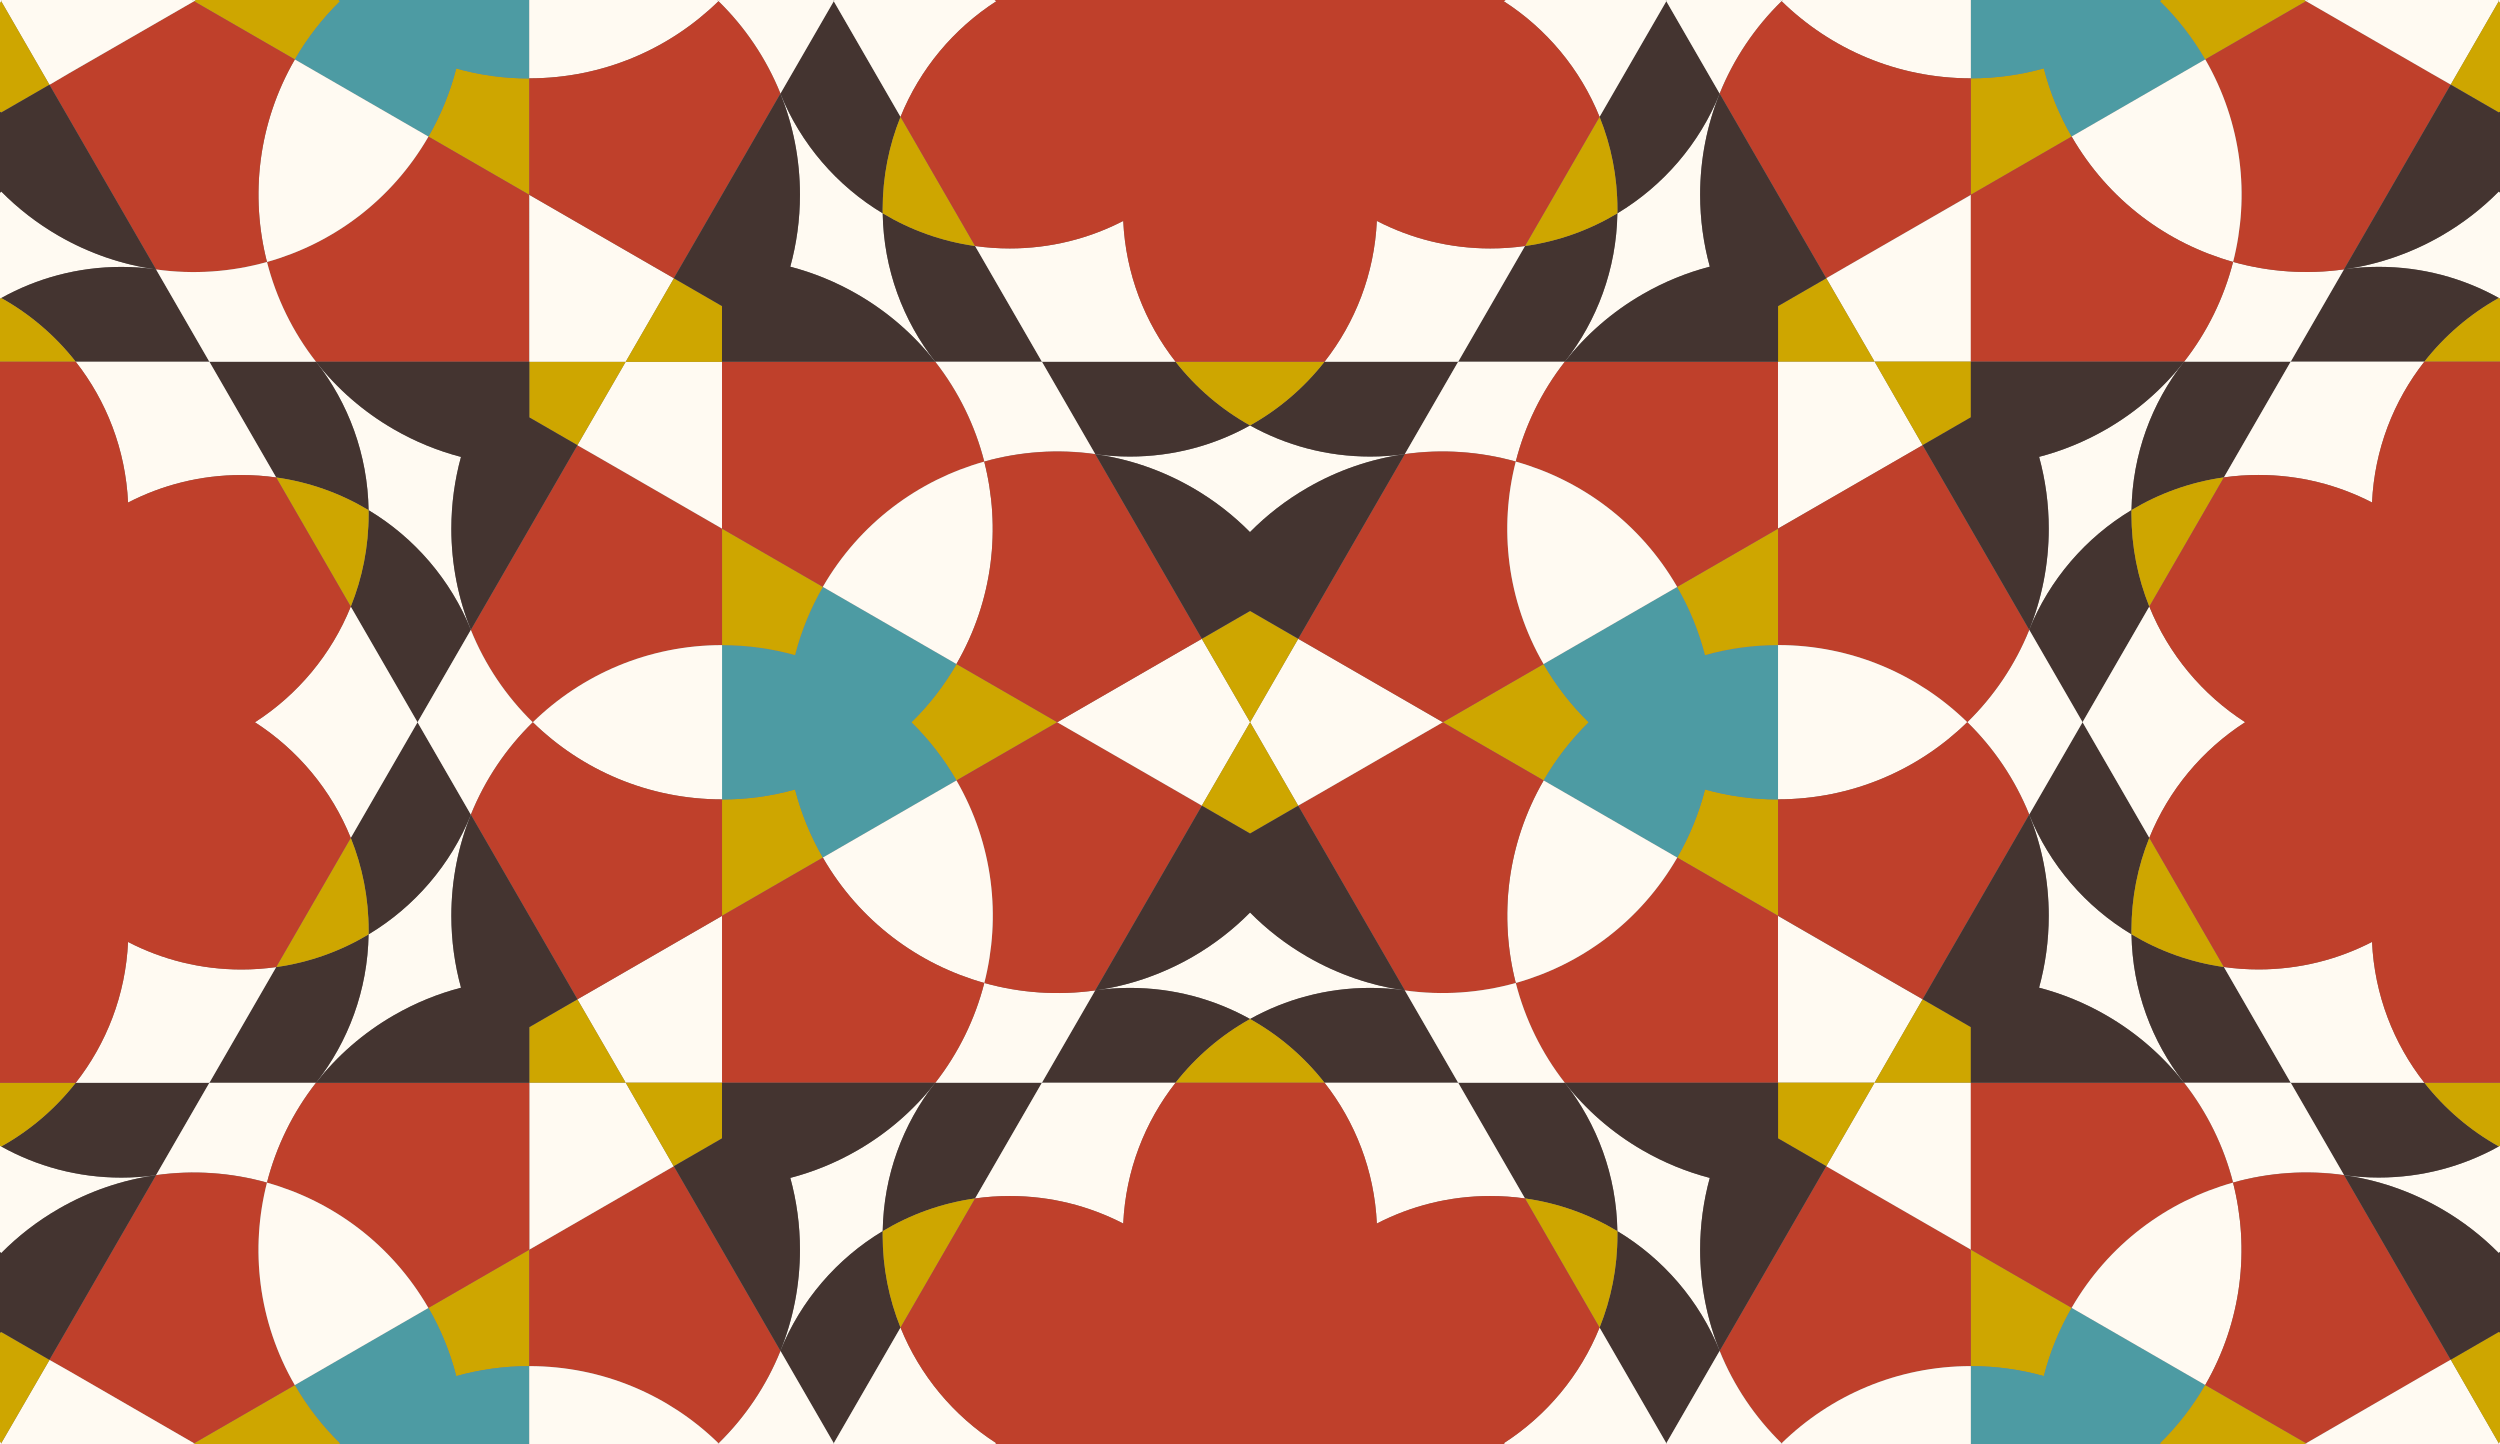 <svg xmlns="http://www.w3.org/2000/svg" width="1040.5" height="601.2" viewBox="0 0 1040.5 601.2">
  <rect x="0" y="0" width="1040.5" height="601.2" fill="#808080" stroke="none"/>
  <style>
    :root {
      --black: #443430;
      --red: #BF402B;
      --gold: #CEA600;
      --turquois: #4D9BA3;
      --emerald: #216554;
      --blue: #262F66;
      --white: #FFFAF2;
    }
    .shape-5{fill:#BF402B}

    .shape-3{fill:#CEA600}
    .shape-4{fill:#FFFAF2}

    .shape-2{fill:#443430}
    .shape-10{fill:#FFFAF2}

    .shape-8{fill:#BF402B}
    .shape-1{fill:#FFFAF2}
    .shape-9{fill:#FFFAF2}

    .shape-13{fill:#CEA600}
    .shape-14{fill:#443430}
    .shape-12{fill:#FFFAF2}

    .shape-6{fill:#CEA600}
    .shape-7{fill:#4D9BA3}
    <!-- .line{stroke:#fff;stroke-width:10px} -->
    .guides{ stroke: #4FFF4F; display: none; fill: none}

  </style>
  <g id="pattern" class="line">
  <g>
    <path class="shape-1" d="M583.454,412.022c-13.473-2.053-26.798-6.592-39.313-13.818c-8.961-5.173-16.936-11.397-23.873-18.418
      c-6.937,7.021-14.911,13.244-23.872,18.417c-12.516,7.226-25.842,11.765-39.316,13.818c4.317-0.553,8.712-0.858,13.18-0.858
      c18.152,0,35.202,4.706,50.007,12.956c14.806-8.25,31.856-12.956,50.008-12.956C574.743,411.165,579.137,411.469,583.454,412.022z
      "/>
    <path class="shape-1" d="M917.857-23.717l41.926,24.206l51.798-29.906l8.376-4.836l20.058,34.741l20.058,34.742l4.252,7.365
      l40.136,69.518c-13.902-1.957-27.667-6.56-40.572-14.01c-8.961-5.173-16.936-11.397-23.873-18.418
      c-6.937,7.021-14.911,13.244-23.872,18.417c-12.516,7.226-25.842,11.765-39.316,13.818c4.317-0.554,8.712-0.858,13.18-0.858
      c18.152,0,35.202,4.706,50.007,12.956c12.025,6.7,22.56,15.748,31.002,26.514c12.779,16.296,20.755,36.539,21.774,58.604
      c8.524-4.411,17.748-7.657,27.455-9.547V-99.496H635.788l29.947,51.869l27.788,48.131l22.181-38.418
      c5.88,14.564,14.714,27.62,25.764,38.42c-11.048,10.801-19.881,23.855-25.762,38.419l0.02,0.035
      c-8.419,20.876-23.478,38.362-42.572,49.825c-0.37,23.243-8.451,44.607-21.788,61.664c8.627-11,19.456-20.571,32.305-27.989
      c8.981-5.185,18.38-8.985,27.951-11.482c-2.617-9.526-4.022-19.555-4.022-29.913c0-14.882,2.889-29.088,8.133-42.093
      c5.88-14.584,14.723-27.656,25.783-38.47c20.312-19.859,48.1-32.104,78.751-32.104c10.523,0,20.708,1.447,30.371,4.146
      c2.572-10.073,6.512-19.596,11.592-28.377l27.808,16.055l27.809,16.056"/>
    <path class="shape-1" d="M131.51,450.651c-9.674,12.374-16.562,26.552-20.392,41.522c-14.878-4.167-30.601-5.29-46.153-3.102
      l-0.022,0.039c-4.711,0.661-9.522,1.01-14.416,1.01c-18.152,0-35.202-4.706-50.007-12.956
      c-12.026-6.7-22.561-15.748-31.003-26.514c-12.779-16.296-20.754-36.537-21.773-58.601c-8.988,4.651-18.75,8.011-29.04,9.847
      v298.94h486.135L374.8,648.809l-27.789-48.132l-22.181,38.418c-5.88-14.564-14.714-27.619-25.764-38.42
      c11.047-10.801,19.881-23.854,25.762-38.419l-0.02-0.034c8.42-20.875,23.478-38.36,42.571-49.823
      c0.366-23.065,8.333-44.276,21.489-61.268c-8.581,10.85-19.304,20.298-32.013,27.635c-8.974,5.181-18.365,8.979-27.928,11.476
      c2.61,9.516,4.012,19.531,4.012,29.875c0,14.884-2.89,29.092-8.135,42.098c-5.88,14.582-14.722,27.652-25.781,38.464
      c-20.312,19.859-48.1,32.104-78.752,32.104c-0.002,0-0.003,0-0.005,0c-10.521,0-20.704-1.448-30.366-4.146
      c-2.572,10.074-6.512,19.598-11.594,28.379l-27.811-16.057l-27.805-16.053l0,0l-41.94-24.214h0l-51.818,29.917l-8.355,4.824
      L0.52,600.694l-20.058-34.741l-4.246-7.354l-40.105-69.464c13.878,1.962,27.62,6.563,40.504,14.001
      c8.963,5.175,16.94,11.401,23.878,18.425c6.941-7.028,14.922-13.258,23.891-18.437c12.899-7.447,26.658-12.049,40.554-14.008
      c15.559-2.193,31.289-1.07,46.173,3.099c3.835-14.987,10.735-29.181,20.425-41.565"/>
    <path class="shape-1" d="M1092.792,392.021c-1.02,22.064-8.995,42.305-21.773,58.601c-8.442,10.766-18.977,19.814-31.003,26.514
      c-14.806,8.25-31.855,12.956-50.007,12.956c-4.893,0-9.704-0.349-14.415-1.01l-0.024-0.042
      c-15.553-2.19-31.275-1.067-46.154,3.102c-3.83-14.968-10.718-29.145-20.39-41.52h-0.033
      c-13.383-17.072-21.493-38.476-21.863-61.763c-19.095-11.463-34.153-28.95-42.573-49.827l0.022-0.039
      c-5.88-14.563-14.714-27.618-25.764-38.42c11.047-10.801,19.881-23.854,25.762-38.419l-0.02-0.034
      c8.42-20.875,23.478-38.36,42.571-49.823c0.366-23.065,8.333-44.276,21.489-61.268c-8.581,10.85-19.304,20.298-32.013,27.635
      c-8.974,5.181-18.365,8.979-27.928,11.476c2.61,9.516,4.012,19.531,4.012,29.875c0,14.884-2.89,29.092-8.135,42.098
      c-5.88,14.582-14.722,27.652-25.781,38.464c11.059,10.812,19.899,23.88,25.78,38.461c5.246,13.007,8.136,27.216,8.136,42.103
      c0,10.365-1.407,20.399-4.027,29.932c9.557,2.497,18.942,6.294,27.911,11.472c12.883,7.438,23.738,17.039,32.377,28.077
      c9.695,12.388,16.598,26.586,20.434,41.577c14.901-4.174,30.649-5.295,46.225-3.092c13.878,1.962,27.62,6.563,40.504,14.001
      c8.963,5.175,16.94,11.401,23.878,18.425c6.941-7.028,14.922-13.258,23.891-18.437c12.899-7.447,26.658-12.049,40.554-14.008
      l-40.143,69.53l-4.218,7.306l-20.058,34.741l-20.058,34.742l-8.399-4.85l-51.774-29.892l-41.948,24.219
      c0.004,0.007,0.008,0.014,0.012,0.021l-27.813,16.058l-27.803,16.052c-5.081-8.781-9.021-18.305-11.593-28.378
      c-9.663,2.699-19.847,4.146-30.371,4.146c-30.652,0-58.439-12.246-78.751-32.105c-11.06-10.813-19.902-23.884-25.782-38.467
      c-5.244-13.005-8.134-27.212-8.134-42.095c0-10.343,1.401-20.357,4.011-29.871c-9.564-2.497-18.956-6.295-27.931-11.477
      c-12.723-7.345-23.457-16.807-32.042-27.671c13.171,16.998,21.149,38.222,21.516,61.304
      c19.094,11.463,34.152,28.949,42.572,49.825l-0.022,0.038c5.88,14.564,14.714,27.619,25.764,38.42
      c-11.048,10.801-19.882,23.856-25.763,38.419l-22.182-38.421l-27.788,48.131l-30.037,52.026h484.549V401.568
      C1110.539,399.677,1101.316,396.432,1092.792,392.021z"/>
    <path class="shape-1" d="M163.923,422.562c8.981-5.185,18.38-8.985,27.951-11.482c-2.617-9.526-4.022-19.555-4.022-29.913
      c0-14.882,2.889-29.088,8.133-42.093c5.88-14.584,14.723-27.656,25.783-38.47c-11.06-10.813-19.902-23.884-25.782-38.467
      c-5.244-13.005-8.134-27.212-8.134-42.095c0-10.343,1.401-20.357,4.011-29.871c-9.564-2.497-18.956-6.295-27.931-11.477
      c-12.723-7.345-23.457-16.807-32.042-27.671c13.171,16.998,21.149,38.223,21.516,61.304
      c19.094,11.463,34.152,28.949,42.572,49.825l-0.021,0.038c5.88,14.564,14.713,27.619,25.763,38.42
      c-11.048,10.801-19.881,23.855-25.762,38.418l0.02,0.035c-8.419,20.876-23.478,38.362-42.572,49.825
      c-0.369,23.242-8.451,44.607-21.788,61.664C140.245,439.551,151.074,429.98,163.923,422.562z"/>
    <path class="shape-1" d="M651.257,150.548c-9.674,12.374-16.562,26.552-20.392,41.522c-14.878-4.167-30.601-5.29-46.153-3.102
      l-0.022,0.039c-4.711,0.661-9.522,1.01-14.416,1.01c-18.152,0-35.202-4.706-50.007-12.956
      c-14.806,8.25-31.855,12.956-50.007,12.956c-4.893,0-9.704-0.349-14.415-1.01l-0.024-0.042
      c-15.553-2.19-31.275-1.067-46.154,3.102c-3.83-14.968-10.718-29.145-20.39-41.52h-0.033
      c-13.383-17.072-21.493-38.476-21.863-61.763c-19.095-11.463-34.153-28.95-42.573-49.827l0.022-0.039
      c-5.88-14.563-14.714-27.618-25.764-38.42c11.048-10.801,19.882-23.855,25.763-38.42l22.182,38.422l27.788-48.13l29.946-51.867
      H-81.297v298.813c10.29,1.836,20.052,5.197,29.041,9.848c1.019-22.065,8.995-42.308,21.774-58.604
      c8.442-10.766,18.977-19.813,31.002-26.514c14.806-8.25,31.856-12.956,50.008-12.956c4.467,0,8.862,0.305,13.179,0.858
      c-13.474-2.053-26.798-6.592-39.313-13.818C15.432,92.958,7.458,86.734,0.521,79.713c-6.937,7.021-14.911,13.244-23.872,18.417
      c-12.905,7.451-26.672,12.054-40.575,14.011l40.138-69.521l4.25-7.362L0.52,0.518l20.058-34.741l8.379,4.837L80.751,0.518
      l41.928-24.207l27.841-16.074l27.776-16.036c5.148,8.936,9.037,18.512,11.576,28.438c9.859-2.762,20.09-4.182,30.396-4.192v-0.048
      c0.002,0,0.003,0,0.005,0c30.651,0,58.439,12.247,78.752,32.105c11.059,10.812,19.899,23.88,25.78,38.461
      c5.246,13.007,8.136,27.216,8.136,42.103c0,10.365-1.407,20.399-4.027,29.932c9.557,2.497,18.942,6.294,27.911,11.472
      c12.883,7.438,23.738,17.039,32.377,28.077c9.695,12.388,16.598,26.586,20.434,41.577c14.901-4.174,30.649-5.295,46.225-3.092
      c13.878,1.962,27.62,6.563,40.504,14.001c8.963,5.175,16.94,11.401,23.878,18.425c6.941-7.028,14.922-13.258,23.891-18.437
      c12.899-7.447,26.658-12.049,40.554-14.008c15.559-2.193,31.289-1.07,46.173,3.099c3.835-14.987,10.735-29.181,20.425-41.565"/>
    <path class="shape-1" d="M595.941-99.496h-23.656c0.367,2.819,0.625,5.671,0.759,8.557C580.224-94.654,587.898-97.545,595.941-99.496
      z"/>
    <path class="shape-1" d="M573.043,692.123c-0.136,2.939-0.404,5.844-0.782,8.714h24.359
      C588.331,698.886,580.425,695.943,573.043,692.123z"/>
    <path class="shape-1" d="M467.491,692.123c-7.381,3.82-15.288,6.763-23.577,8.714h24.359
      C467.895,697.967,467.626,695.062,467.491,692.123z"/>
    <path class="shape-1" d="M444.593-99.496c8.042,1.951,15.718,4.842,22.898,8.558c0.133-2.886,0.392-5.739,0.759-8.558H444.593z"/>
  </g>    
  <path class="shape-2" d="M520.267 424.12c12.025 6.7 22.56 15.748 31.002 26.514h55.625l-22.205-38.459c-4.711-.661-9.521-1.01-14.415-1.01C552.123 411.165 535.073 415.871 520.267 424.12zM489.265 450.634c8.442-10.766 18.977-19.813 31.002-26.514-14.806-8.25-31.855-12.956-50.007-12.956-4.894 0-9.705.349-14.416 1.01l-22.205 38.459H489.265z"/>
    <path class="shape-3" d="M520.267,424.12c-12.025,6.7-22.56,15.748-31.002,26.514h62.004 C542.827,439.868,532.292,430.82,520.267,424.12z"/>
    <path class="shape-2" d="M673.154 512.399c.009.555.021 1.108.021 1.665 0 13.607-2.642 26.597-7.44 38.485l27.788 48.131 22.203-38.456C707.306 541.349 692.248 523.862 673.154 512.399zM634.696 498.788c13.904 1.952 26.916 6.682 38.458 13.611-.37-23.288-8.48-44.692-21.863-61.766h-44.396L634.696 498.788zM405.837 498.788l27.802-48.154h-44.395c-13.384 17.073-21.494 38.478-21.864 61.766C378.922 505.47 391.934 500.741 405.837 498.788z"/>
    <path class="shape-2" d="M374.799,552.547c-4.797-11.888-7.439-24.877-7.439-38.483c0-0.557,0.012-1.11,0.021-1.665 c-19.093,11.463-34.151,28.948-42.571,49.823l22.202,38.455L374.799,552.547z"/>
    <path class="shape-3" d="M367.381 512.399c-.009.554-.021 1.108-.021 1.665 0 13.606 2.642 26.595 7.439 38.483l31.038-53.759C391.934 500.741 378.922 505.47 367.381 512.399zM673.175 514.064c0-.557-.012-1.11-.021-1.665-11.542-6.93-24.554-11.659-38.458-13.611l31.039 53.761C670.533 540.661 673.175 527.671 673.175 514.064z"/>
    <path class="shape-4" d="M625.848 600.679c17.814 11.454 31.865 28.253 39.887 48.132l27.788-48.131-27.788-48.131C657.712 572.427 643.663 589.226 625.848 600.679zM620.267 497.781c4.897 0 9.714.345 14.429 1.007l-27.802-48.154H551.27c12.779 16.296 20.755 36.539 21.774 58.604C587.187 501.918 603.243 497.781 620.267 497.781zM467.491 509.238c1.019-22.065 8.995-42.308 21.774-58.604H433.64l-27.802 48.154c4.715-.662 9.532-1.007 14.43-1.007C437.291 497.781 453.347 501.918 467.491 509.238zM414.686 600.679c-17.814-11.454-31.865-28.253-39.887-48.132l-27.788 48.13 27.789 48.132C382.822 628.931 396.872 612.132 414.686 600.679z"/>
    <path class="shape-5" d="M625.848,600.679c17.814-11.453,31.864-28.252,39.887-48.13l-31.039-53.761 c-4.715-0.662-9.531-1.007-14.429-1.007c-17.024,0-33.08,4.138-47.224,11.457c-1.019-22.065-8.995-42.307-21.774-58.604h-62.004 c-12.779,16.296-20.755,36.539-21.774,58.604c-14.144-7.319-30.2-11.457-47.224-11.457c-4.898,0-9.715,0.345-14.43,1.007 l-31.038,53.759c8.022,19.878,22.072,36.678,39.887,48.132c-17.814,11.453-31.864,28.252-39.886,48.13l31.04,53.764 c4.714,0.662,9.53,1.007,14.427,1.007c17.024,0,33.08-4.138,47.224-11.457c1.02,22.064,8.995,42.305,21.773,58.601h62.006 c12.779-16.296,20.754-36.537,21.773-58.601c14.144,7.319,30.2,11.457,47.224,11.457c4.897,0,9.714-0.345,14.429-1.007 l31.039-53.761C657.713,628.932,643.663,612.133,625.848,600.679z"/>
    <path class="shape-6" d="M850.638,572.719c2.572-10.073,6.512-19.596,11.592-28.377l-41.963-24.227v48.458 C830.791,568.573,840.975,570.021,850.638,572.719z"/>
    <path class="shape-7" d="M862.23,544.342c-5.081,8.781-9.021,18.304-11.592,28.377c-9.663-2.699-19.847-4.146-30.371-4.146v32.107 v32.103c10.523,0,20.708-1.447,30.371-4.146c2.572,10.074,6.512,19.598,11.593,28.378l27.803-16.052l27.813-16.058 c-5.162-8.92-11.508-17.069-18.829-24.227c7.321-7.157,13.666-15.306,18.828-24.225l-27.809-16.056L862.23,544.342z"/>
    <path class="shape-6" d="M661.216 300.631c-7.443-7.269-13.724-15.449-18.79-24.247l-41.928 24.207 41.966 24.229C647.722 315.724 654.059 307.64 661.216 300.631zM740.038 332.739c-10.152.012-20.378-1.338-30.396-4.149-2.49 9.703-6.321 19.233-11.571 28.334l41.967 24.229V332.739z"/>
    <path class="shape-7" d="M642.426,276.385c5.065,8.797,11.347,16.978,18.79,24.247c-7.157,7.009-13.494,15.092-18.751,24.189 l27.803,16.052l27.804,16.052c5.25-9.101,9.081-18.631,11.571-28.334c10.018,2.811,20.244,4.161,30.396,4.149V300.59v-32.071 c-10.313,0.009-20.552,1.429-30.418,4.193c-2.54-9.926-6.428-19.502-11.576-28.438l-27.776,16.036L642.426,276.385z"/>
    <path class="shape-6" d="M342.466 356.923c-5.249-9.101-9.081-18.63-11.572-28.333-10.017 2.811-20.242 4.161-30.394 4.149v48.413l29.552-17.062L342.466 356.923zM440.036 300.591l-41.926-24.206c-5.065 8.797-11.347 16.977-18.79 24.247 7.159 7.008 13.496 15.09 18.752 24.187l41.925-24.206L440.036 300.591z"/>
    <path class="shape-7" d="M300.5,332.739c10.152,0.012,20.377-1.338,30.394-4.149c2.491,9.703,6.323,19.232,11.572,28.333 l27.801-16.051l27.805-16.053c-5.257-9.097-11.593-17.179-18.752-24.187c7.443-7.27,13.724-15.449,18.79-24.247l-27.842-16.075 l-27.773-16.035c-5.148,8.935-9.037,18.511-11.576,28.436c-9.866-2.764-20.104-4.185-30.417-4.193v32.071V332.739z"/>
    <path class="shape-6" d="M178.307,544.342c5.082,8.781,9.021,18.306,11.594,28.38c9.663-2.699,19.844-4.147,30.366-4.147v-48.458 L178.307,544.342z"/>
    <path class="shape-7" d="M178.308,657.019c5.082-8.781,9.021-18.305,11.594-28.379c9.662,2.698,19.844,4.145,30.366,4.146V600.68 v-32.105c-10.521,0-20.703,1.449-30.366,4.147c-2.573-10.075-6.513-19.599-11.594-28.38L150.5,560.396l-27.809,16.056 c5.163,8.92,11.508,17.07,18.83,24.229c-7.322,7.158-13.667,15.308-18.83,24.228l27.806,16.054L178.308,657.019z"/>
    <path class="shape-8" d="M760.094,485.375l-4.252,7.365l-40.109,69.471c5.88,14.583,14.722,27.654,25.782,38.467 c20.312-19.859,48.1-32.104,78.751-32.104v-48.458l-51.823-29.919L760.094,485.375z"/>
    <path class="shape-9" d="M820.267,632.783V600.68v-32.107c-30.652,0-58.439,12.246-78.751,32.104 C761.828,620.537,789.615,632.783,820.267,632.783z"/>
    <path class="shape-8" d="M698.071,356.924c-0.008,0.014-0.015,0.027-0.023,0.041c-15.326,26.545-39.825,44.487-67.18,52.148 c3.83,14.968,10.719,29.146,20.391,41.521l80.322,0h8.456v-9.594v-59.886L698.071,356.924z"/>
    <path class="shape-9" d="M642.44,324.86c-15.326,26.545-18.614,56.733-11.572,84.253c27.354-7.661,51.854-25.603,67.18-52.148 c0.008-0.014,0.015-0.027,0.023-0.041l-27.804-16.052l-27.803-16.052C642.457,324.834,642.448,324.847,642.44,324.86z"/>
    <path class="shape-8" d="M642.464,324.82l-41.966-24.229l-51.823,29.92l-8.351,4.821l4.252,7.365l40.136,69.518 c15.553,2.189,31.276,1.066,46.155-3.102c-7.042-27.52-3.754-57.708,11.572-84.253 C642.448,324.847,642.457,324.834,642.464,324.82z"/>
    <path class="shape-10" d="M606.894 450.634l-22.181-38.419c15.553 2.189 31.276 1.066 46.155-3.102 3.83 14.968 10.719 29.146 20.391 41.521H606.894zM433.64 450.634h-44.362c9.673-12.375 16.562-26.553 20.392-41.522 14.878 4.167 30.601 5.291 46.153 3.101L433.64 450.634zM347.011 600.677l-22.181 38.418c-5.88-14.564-14.714-27.619-25.764-38.42 11.048-10.801 19.882-23.855 25.763-38.42L347.011 600.677zM693.523 600.68l22.181-38.418c5.88 14.564 14.714 27.62 25.764 38.42-11.048 10.801-19.882 23.856-25.763 38.419L693.523 600.68z"/>
    <path class="shape-8" d="M491.862,330.513l-51.826-29.922l-0.039,0.022l-41.925,24.206c0.008,0.014,0.017,0.027,0.025,0.041 c15.325,26.545,18.613,56.733,11.571,84.253c14.878,4.167,30.6,5.29,46.152,3.102l40.138-69.521l4.25-7.362L491.862,330.513z"/>
    <path class="shape-9" d="M342.49,356.965c15.326,26.545,39.824,44.487,67.179,52.148c7.042-27.521,3.754-57.708-11.571-84.253 c-0.008-0.014-0.017-0.027-0.025-0.041l-27.805,16.053l-27.801,16.051C342.475,356.937,342.482,356.951,342.49,356.965z"/>
    <path class="shape-8" d="M284.693 492.739l-4.251-7.364-8.349 4.82-51.826 29.921v48.458c.002 0 .003 0 .005 0 30.651 0 58.439 12.247 78.752 32.105 11.06-10.812 19.901-23.883 25.781-38.464L284.693 492.739zM342.49 356.965c-.008-.014-.015-.028-.023-.042l-12.414 7.167L300.5 381.152v59.888 9.593h8.456l80.322 0c9.672-12.375 16.561-26.552 20.39-41.521C382.314 401.452 357.816 383.51 342.49 356.965z"/>
    <path class="shape-9" d="M299.024,600.68c-20.312-19.858-48.101-32.105-78.752-32.105c-0.002,0-0.003,0-0.005,0v32.105v32.104 c0.002,0,0.003,0,0.005,0C250.925,632.785,278.712,620.54,299.024,600.68z"/>
    <path class="shape-12" d="M780.2 450.6L760.1 485.4 768.4 490.2 820.3 520.1 820.3 460.3 820.3 450.6zM791.8 411.1L740 381.2 740 441 740 450.6 780.2 450.6 800.2 415.9z"/>
    <path class="shape-13" d="M740 473.8L760.1 485.4 780.2 450.6 740 450.6zM780.2 450.6L820.3 450.6 820.3 427.5 800.2 415.9z"/>
    <path class="shape-12" d="M248.7 411.1L240.3 415.9 260.4 450.6 300.5 450.6 300.5 441 300.5 381.2zM260.4 450.6L220.3 450.6 220.3 460.3 220.3 520.1 272.1 490.2 280.4 485.4z"/>
    <path class="shape-13" d="M300.5 450.6L260.4 450.6 280.4 485.4 300.5 473.8zM220.3 427.5L220.3 450.6 260.4 450.6 240.3 415.9z"/>
    <path class="shape-12" d="M548.7 270.7L540.3 265.9 520.3 300.6 540.3 335.3 548.7 330.5 600.5 300.6zM500.2 265.9L491.8 270.7 440 300.6 491.9 330.5 500.2 335.3 520.3 300.6z"/>
    <path class="shape-13" d="M520.3 346.9L540.3 335.3 520.3 300.6 500.2 335.3zM520.3 300.6L540.3 265.9 520.3 254.3 500.2 265.9z"/>
    <g>
      <path class="shape-2" d="M145.987 348.738c4.797 11.888 7.439 24.877 7.439 38.483 0 .557-.012 1.112-.021 1.667 19.094-11.463 34.152-28.949 42.572-49.825l-22.202-38.456L145.987 348.738zM.52 124.047c12.025 6.7 22.56 15.748 31.002 26.514h55.625l-22.205-38.459c-4.711-.661-9.521-1.01-14.415-1.01C32.375 111.091 15.326 115.797.52 124.047zM114.948 402.499l-27.801 48.152h44.396c13.383-17.072 21.493-38.476 21.863-61.763C141.864 395.817 128.852 400.547 114.948 402.499z"/>
      <path class="shape-3" d="M.52 124.047c-12.025 6.7-22.56 15.748-31.002 26.514h62.004C23.08 139.795 12.545 130.747.52 124.047zM145.987 348.738l-31.039 53.761c13.903-1.952 26.916-6.682 38.458-13.611.009-.555.021-1.109.021-1.667C153.427 373.615 150.785 360.626 145.987 348.738z"/>
      <path class="shape-2" d="M153.406 212.326c.009.555.021 1.108.021 1.665 0 13.607-2.642 26.597-7.44 38.485l27.788 48.131 22.203-38.456C187.558 241.275 172.5 223.789 153.406 212.326zM114.948 198.715c13.904 1.952 26.916 6.682 38.458 13.611-.37-23.288-8.48-44.692-21.863-61.766H87.146L114.948 198.715zM31.522 450.651c-8.442 10.766-18.977 19.814-31.003 26.514 14.806 8.25 31.855 12.956 50.007 12.956 4.894 0 9.705-.349 14.416-1.01l22.205-38.46H31.522z"/>
      <path class="shape-3" d="M.52 477.165c12.026-6.7 22.561-15.748 31.003-26.514h-62.006C-22.041 461.417-11.506 470.465.52 477.165zM153.427 213.991c0-.557-.012-1.11-.021-1.665-11.542-6.93-24.554-11.659-38.458-13.611l31.039 53.761C150.785 240.587 153.427 227.598 153.427 213.991z"/>
      <path class="shape-4" d="M106.101 300.606c17.814 11.454 31.865 28.253 39.887 48.132l27.788-48.131-27.788-48.131C137.965 272.354 123.915 289.153 106.101 300.606zM100.52 197.708c4.897 0 9.714.345 14.429 1.007l-27.802-48.154H31.522c12.779 16.296 20.755 36.539 21.774 58.604C67.439 201.845 83.496 197.708 100.52 197.708zM53.296 392.05c-1.02 22.064-8.995 42.305-21.773 58.601h55.625l27.801-48.152c-4.715.662-9.531 1.007-14.429 1.007C83.496 403.506 67.439 399.369 53.296 392.05z"/>
      <path class="shape-5" d="M106.101,300.606c17.814-11.453,31.864-28.252,39.887-48.13l-31.039-53.761 c-4.715-0.662-9.531-1.007-14.429-1.007c-17.024,0-33.08,4.138-47.224,11.457c-1.019-22.065-8.995-42.307-21.774-58.604h-62.004 c-12.779,16.296-20.755,36.539-21.774,58.604c-14.144-7.319-30.2-11.457-47.224-11.457c-4.898,0-9.715,0.345-14.43,1.007 l-31.038,53.759c8.022,19.878,22.072,36.678,39.887,48.132c-17.814,11.453-31.864,28.252-39.886,48.13l31.04,53.764 c4.714,0.662,9.53,1.007,14.427,1.007c17.024,0,33.08-4.138,47.224-11.457c1.02,22.064,8.995,42.305,21.773,58.601h62.006 c12.779-16.296,20.754-36.537,21.773-58.601c14.144,7.319,30.2,11.457,47.224,11.457c4.897,0,9.714-0.345,14.429-1.007 l31.039-53.761C137.965,328.859,123.915,312.06,106.101,300.606z"/>
      <path class="shape-6" d="M330.89 272.646c2.572-10.073 6.512-19.596 11.592-28.377l-41.963-24.227V268.5C311.043 268.5 321.228 269.947 330.89 272.646zM141.468.558c-7.443-7.269-13.724-15.449-18.79-24.247L80.751.518l41.966 24.229C127.974 15.65 134.311 7.567 141.468.558zM220.29 32.666c-10.152.012-20.378-1.338-30.396-4.149-2.49 9.703-6.321 19.233-11.571 28.334l41.967 24.229V32.666z"/>
      <path class="shape-7" d="M122.679-23.688c5.065,8.797,11.347,16.978,18.79,24.247c-7.157,7.009-13.494,15.092-18.751,24.189 l27.803,16.052l27.804,16.052c5.25-9.101,9.081-18.631,11.571-28.334c10.018,2.811,20.244,4.161,30.396,4.149V0.517v-32.071 c-10.313,0.009-20.552,1.429-30.418,4.193c-2.54-9.926-6.428-19.502-11.576-28.438L150.52-39.763L122.679-23.688z"/>
      <path class="shape-6" d="M122.691,624.909c5.062-8.784,11.337-16.951,18.77-24.21c-7.168-7.017-13.51-15.108-18.771-24.217 l-41.939,24.213L122.691,624.909z"/>
      <path class="shape-8" d="M240.347,185.302l-4.252,7.365l-40.109,69.471c5.88,14.583,14.722,27.654,25.782,38.467 c20.312-19.859,48.1-32.104,78.751-32.104v-48.458l-51.823-29.919L240.347,185.302z"/>
      <path class="shape-9" d="M300.52,332.709v-32.103V268.5c-30.652,0-58.439,12.246-78.751,32.104 C242.081,320.464,269.868,332.709,300.52,332.709z"/>
      <path class="shape-8" d="M178.323,56.851c-0.008,0.014-0.015,0.027-0.023,0.041c-15.326,26.545-39.825,44.487-67.18,52.148 c3.83,14.968,10.719,29.146,20.391,41.521l80.322,0h8.456v-9.594V81.081L178.323,56.851z"/>
      <path class="shape-9" d="M122.693,24.787c-15.326,26.545-18.614,56.733-11.572,84.253c27.354-7.661,51.854-25.603,67.18-52.148 c0.008-0.014,0.015-0.027,0.023-0.041L150.52,40.799l-27.803-16.052C122.709,24.761,122.701,24.773,122.693,24.787z"/>
      <path class="shape-8" d="M122.717,24.747L80.751,0.518l-51.823,29.92l-8.351,4.821l4.252,7.365l40.136,69.518 c15.553,2.189,31.276,1.066,46.155-3.102c-7.042-27.52-3.754-57.708,11.572-84.253C122.701,24.773,122.709,24.761,122.717,24.747z"/>
      <path class="shape-10" d="M87.146 150.561l-22.181-38.419c15.553 2.189 31.276 1.066 46.155-3.102 3.83 14.968 10.719 29.146 20.391 41.521H87.146zM87.147 450.651l44.362 0c-9.674 12.374-16.562 26.552-20.392 41.522-14.878-4.167-30.601-5.29-46.153-3.102L87.147 450.651zM173.775 300.607l22.181-38.418c5.88 14.564 14.714 27.62 25.764 38.42-11.048 10.801-19.882 23.856-25.763 38.419L173.775 300.607z"/>
      <path class="shape-8" d="M221.768 300.604c-11.061 10.813-19.903 23.886-25.783 38.47l40.138 69.522 4.223 7.315 8.294-4.789 51.879-29.953v-48.46C269.868 332.709 242.081 320.464 221.768 300.604zM211.835 450.651h-80.299c-9.69 12.385-16.59 26.579-20.425 41.565 27.355 7.661 51.853 25.603 67.179 52.148.002.004.004.008.007.012l41.99-24.243v-59.896-9.587H211.835zM122.684 576.47c-15.325-26.545-18.614-56.734-11.572-84.253-14.884-4.169-30.614-5.292-46.173-3.099l-40.143 69.53-4.218 7.306 8.291 4.786 51.883 29.955 41.939-24.213C122.688 576.477 122.686 576.474 122.684 576.47z"/>
      <path class="shape-9" d="M178.29,544.365c-15.326-26.546-39.823-44.487-67.179-52.148c-7.042,27.52-3.753,57.708,11.572,84.253 c0.002,0.004,0.004,0.007,0.007,0.011l27.829-16.067l27.777-16.037C178.294,544.373,178.292,544.369,178.29,544.365z"/>
      <path class="shape-12" d="M260.4 150.6L240.3 185.3 248.7 190.1 300.5 220 300.5 160.2 300.5 150.6zM272.1 111L220.3 81.1 220.3 141 220.3 150.6 260.4 150.6 280.5 115.8z"/>
      <path class="shape-13" d="M220.3 173.7L240.3 185.3 260.4 150.6 220.3 150.6zM260.4 150.6L300.5 150.6 300.5 127.4 280.5 115.8z"/>
      <path class="shape-12" d="M29 -29.4L20.6 -34.2 0.5 0.5 20.6 35.3 28.9 30.4 80.8 0.5z"/>
      <path class="shape-13" d="M0.5 46.8L20.6 35.3 0.5 0.5 -19.5 35.3z"/>
      <path class="shape-12" d="M28.9 570.7L20.6 566 0.5 600.7 20.6 635.4 28.9 630.6 80.8 600.7z"/>
      <path class="shape-13" d="M0.5 554.4L-19.5 566 0.5 600.7 20.6 566z"/>
    </g>
    <g>
      <path class="shape-2" d="M665.735 48.635c4.797 11.888 7.439 24.877 7.439 38.483 0 .557-.012 1.112-.021 1.667 19.094-11.463 34.152-28.949 42.572-49.825L693.523.504 665.735 48.635zM367.381 88.785c-.009-.555-.021-1.109-.021-1.667 0-13.607 2.643-26.597 7.44-38.485L347.011.501l-22.203 38.457C333.228 59.834 348.286 77.321 367.381 88.785z"/>
      <path class="shape-2" d="M405.84 102.396c-13.904-1.953-26.917-6.682-38.459-13.612.37 23.287 8.48 44.691 21.863 61.763h44.397L405.84 102.396zM634.696 102.396l-27.801 48.152h44.396c13.383-17.072 21.493-38.476 21.863-61.763C661.611 95.714 648.599 100.444 634.696 102.396z"/>
      <path class="shape-3" d="M367.36 87.118c0 .557.012 1.112.021 1.667 11.542 6.93 24.555 11.659 38.459 13.612L374.8 48.633C370.002 60.521 367.36 73.511 367.36 87.118zM665.735 48.635l-31.039 53.761c13.903-1.952 26.916-6.682 38.458-13.611.009-.555.021-1.109.021-1.667C673.174 73.512 670.532 60.523 665.735 48.635z"/>
      <path class="shape-2" d="M520.267,177.062c-12.026-6.7-22.561-15.748-31.003-26.514h-55.624l22.205,38.46 c4.711,0.661,9.521,1.01,14.415,1.01C488.412,190.018,505.461,185.312,520.267,177.062z"/>
      <path class="shape-2" d="M551.27,150.548c-8.442,10.766-18.977,19.814-31.003,26.514c14.806,8.25,31.855,12.956,50.007,12.956 c4.894,0,9.705-0.349,14.416-1.01l22.205-38.46H551.27z"/>
      <path class="shape-3" d="M520.267,177.062c12.026-6.7,22.561-15.748,31.003-26.514h-62.006 C497.707,161.314,508.241,170.362,520.267,177.062z"/>
      <path class="shape-4" d="M625.848.503c17.814 11.454 31.865 28.253 39.887 48.132l27.788-48.131-27.788-48.131C657.712-27.749 643.663-10.95 625.848.503zM414.686.503c-17.814-11.454-31.865-28.253-39.887-48.132l-27.788 48.13L374.8 48.633C382.822 28.755 396.872 11.956 414.686.503zM420.267 103.403c-4.897 0-9.712-.345-14.427-1.007l27.8 48.151h55.624c-12.779-16.296-20.754-36.537-21.773-58.601C453.347 99.266 437.291 103.403 420.267 103.403zM573.043 91.947c-1.02 22.064-8.995 42.305-21.773 58.601h55.625l27.801-48.152c-4.715.662-9.531 1.007-14.429 1.007C603.243 103.403 587.187 99.266 573.043 91.947z"/>
      <path class="shape-5" d="M625.848,0.503c17.814-11.453,31.864-28.252,39.887-48.13l-31.039-53.761 c-4.715-0.662-9.531-1.007-14.429-1.007c-17.024,0-33.08,4.138-47.224,11.457c-1.019-22.065-8.995-42.307-21.774-58.604h-62.004 c-12.779,16.296-20.755,36.539-21.774,58.604c-14.144-7.319-30.2-11.457-47.224-11.457c-4.898,0-9.715,0.345-14.43,1.007 l-31.038,53.759c8.022,19.878,22.072,36.678,39.887,48.132c-17.814,11.453-31.864,28.252-39.886,48.13l31.04,53.764 c4.714,0.662,9.53,1.007,14.427,1.007c17.024,0,33.08-4.138,47.224-11.457c1.02,22.064,8.995,42.305,21.773,58.601h62.006 c12.779-16.296,20.754-36.537,21.773-58.601c14.144,7.319,30.2,11.457,47.224,11.457c4.897,0,9.714-0.345,14.429-1.007 l31.039-53.761C657.713,28.756,643.663,11.957,625.848,0.503z"/>
      <path class="shape-6" d="M862.231,56.839c-5.081-8.781-9.021-18.305-11.593-28.378c-9.663,2.699-19.847,4.146-30.371,4.146v48.46 L862.231,56.839z"/>
      <path class="shape-7" d="M862.23-55.834c-5.081,8.781-9.021,18.304-11.592,28.377c-9.663-2.699-19.847-4.146-30.371-4.146V0.504 v32.103c10.523,0,20.708-1.447,30.371-4.146c2.572,10.074,6.512,19.598,11.593,28.378l27.803-16.052l27.813-16.058 c-5.162-8.92-11.508-17.069-18.829-24.227c7.321-7.157,13.666-15.306,18.828-24.225l-27.809-16.056L862.23-55.834z"/>
      <path class="shape-6" d="M709.633,272.636c10.02-2.812,20.247-4.162,30.401-4.149v-48.457l-41.99,24.243 C703.302,253.383,707.139,262.923,709.633,272.636z"/>
      <path class="shape-9" d="M820.267,32.606V0.504v-32.107c-30.652,0-58.439,12.246-78.751,32.104 C761.828,20.361,789.615,32.606,820.267,32.606z"/>
      <path class="shape-10" d="M347.011.501l-22.181 38.418c-5.88-14.564-14.714-27.619-25.764-38.42 11.048-10.801 19.882-23.855 25.763-38.42L347.011.501zM433.641 150.548l22.181 38.418c-15.553-2.19-31.275-1.067-46.154 3.102-3.83-14.969-10.719-29.146-20.391-41.521L433.641 150.548zM606.895 150.548l44.362 0c-9.674 12.374-16.562 26.552-20.392 41.522-14.878-4.167-30.601-5.29-46.153-3.102L606.895 150.548zM693.523.504l22.181-38.418c5.88 14.564 14.714 27.62 25.764 38.42-11.048 10.801-19.882 23.856-25.763 38.419L693.523.504z"/>
      <path class="shape-9" d="M299.024,0.504c-20.312-19.858-48.101-32.105-78.752-32.105c-0.002,0-0.003,0-0.005,0V0.504v32.104 c0.002,0,0.003,0,0.005,0C250.925,32.608,278.712,20.363,299.024,0.504z"/>
      <path class="shape-8" d="M299.024.504c-20.312 19.859-48.1 32.104-78.752 32.104-.002 0-.003 0-.005 0v48.459l51.878 29.952 8.293 4.788 4.22-7.309 40.146-69.534C318.924 24.384 310.083 11.315 299.024.504zM389.201 150.548h-80.242-8.462v9.599 59.882l16.741 9.665 25.226 14.564c15.327-26.537 39.822-44.474 67.171-52.134C405.799 177.134 398.896 162.936 389.201 150.548z"/>
      <path class="shape-9" d="M409.634,192.125c-27.349,7.66-51.844,25.597-67.171,52.134l27.804,16.052l27.803,16.052 C413.389,249.82,416.676,219.64,409.634,192.125z"/>
      <path class="shape-8" d="M741.516.501c-11.061 10.813-19.903 23.886-25.783 38.47l40.138 69.522 4.223 7.315 8.294-4.789 51.879-29.953v-48.46C789.615 32.606 761.828 20.361 741.516.501zM731.583 150.548h-80.299c-9.69 12.385-16.59 26.579-20.425 41.565 27.355 7.661 51.853 25.603 67.179 52.148.002.004.004.008.007.012l41.99-24.243v-59.896-9.587H731.583zM495.964 258.496l-40.105-69.464c-15.576-2.203-31.324-1.082-46.225 3.092 7.042 27.516 3.755 57.696-11.564 84.238l16.895 9.754 25.07 14.474 51.83-29.924 8.344-4.817L495.964 258.496zM642.431 276.367c-15.325-26.545-18.614-56.734-11.572-84.253-14.884-4.169-30.614-5.292-46.173-3.099l-40.143 69.53-4.218 7.306 8.291 4.786 51.883 29.955 41.939-24.213C642.436 276.374 642.433 276.371 642.431 276.367z"/>
      <path class="shape-9" d="M698.038,244.262c-15.326-26.546-39.823-44.487-67.179-52.148c-7.042,27.52-3.753,57.708,11.572,84.253 c0.002,0.004,0.004,0.007,0.007,0.011l27.829-16.067l27.777-16.037C698.042,244.27,698.04,244.266,698.038,244.262z"/>
      <path class="shape-12" d="M780.2 150.5L740 150.5 740 160.1 740 220 791.9 190.1 800.2 185.3zM768.4 111L760.1 115.8 780.2 150.5 820.3 150.5 820.3 140.9 820.3 81.1z"/>
      <path class="shape-13" d="M740 150.5L780.2 150.5 760.1 115.8 740 127.4zM820.3 173.7L820.3 150.5 780.2 150.5 800.2 185.3z"/>
    </g>
    <g>
      <path class="shape-2" d="M1009.013 150.531c8.442-10.766 18.977-19.813 31.002-26.514-14.806-8.25-31.855-12.956-50.007-12.956-4.894 0-9.705.349-14.416 1.01l-22.205 38.459H1009.013zM887.129 388.858c-.009-.555-.021-1.109-.021-1.667 0-13.607 2.643-26.597 7.44-38.485l-27.789-48.132-22.203 38.457C852.976 359.908 868.034 377.395 887.129 388.858zM925.588 402.47c-13.904-1.953-26.917-6.682-38.459-13.612.37 23.287 8.48 44.691 21.863 61.763h44.397L925.588 402.47z"/>
      <path class="shape-3" d="M1040.015 124.018c-12.025 6.7-22.56 15.748-31.002 26.514h62.004C1062.575 139.766 1052.041 130.718 1040.015 124.018zM887.108 387.192c0 .557.012 1.112.021 1.667 11.542 6.93 24.555 11.659 38.459 13.612l-31.04-53.764C889.75 360.595 887.108 373.584 887.108 387.192z"/>
      <path class="shape-2" d="M925.585,198.686l27.802-48.154h-44.395c-13.384,17.073-21.494,38.478-21.864,61.766 C898.67,205.368,911.682,200.638,925.585,198.686z"/>
      <path class="shape-2" d="M894.547 252.445c-4.797-11.888-7.439-24.877-7.439-38.483 0-.557.012-1.11.021-1.665-19.093 11.463-34.151 28.948-42.571 49.823l22.202 38.455L894.547 252.445zM1040.015 477.136c-12.026-6.7-22.561-15.748-31.003-26.514h-55.624l22.205 38.46c4.711.661 9.521 1.01 14.415 1.01C1008.16 490.091 1025.209 485.385 1040.015 477.136z"/>
      <path class="shape-3" d="M1040.015 477.136c12.026-6.7 22.561-15.748 31.003-26.514h-62.006C1017.455 461.388 1027.989 470.436 1040.015 477.136zM887.129 212.297c-.009.554-.021 1.108-.021 1.665 0 13.606 2.642 26.595 7.439 38.483l31.038-53.759C911.682 200.638 898.67 205.368 887.129 212.297z"/>
      <path class="shape-4" d="M987.239 209.135c1.019-22.065 8.995-42.308 21.774-58.604h-55.625l-27.802 48.154c4.715-.662 9.532-1.007 14.43-1.007C957.039 197.678 973.095 201.816 987.239 209.135zM934.434 300.577c-17.814-11.454-31.865-28.253-39.887-48.132l-27.788 48.13 27.789 48.132C902.57 328.829 916.62 312.03 934.434 300.577zM940.015 403.477c-4.897 0-9.712-.345-14.427-1.007l27.8 48.151h55.624c-12.779-16.296-20.754-36.537-21.773-58.601C973.095 399.339 957.039 403.477 940.015 403.477z"/>
      <path class="shape-5" d="M1145.596,300.577c17.814-11.453,31.864-28.252,39.887-48.13l-31.039-53.761 c-4.715-0.662-9.531-1.007-14.429-1.007c-17.024,0-33.08,4.138-47.224,11.457c-1.019-22.065-8.995-42.307-21.774-58.604h-62.004 c-12.779,16.296-20.755,36.539-21.774,58.604c-14.144-7.319-30.2-11.457-47.224-11.457c-4.898,0-9.715,0.345-14.43,1.007 l-31.038,53.759c8.022,19.878,22.072,36.678,39.887,48.132c-17.814,11.453-31.864,28.252-39.886,48.13l31.04,53.764 c4.714,0.662,9.53,1.007,14.427,1.007c17.024,0,33.08-4.138,47.224-11.457c1.02,22.064,8.995,42.305,21.773,58.601h62.006 c12.779-16.296,20.754-36.537,21.773-58.601c14.144,7.319,30.2,11.457,47.224,11.457c4.897,0,9.714-0.345,14.429-1.007 l31.039-53.761C1177.461,328.83,1163.411,312.03,1145.596,300.577z"/>
      <path class="shape-6" d="M959.784.489l-41.926-24.206c-5.065 8.797-11.347 16.977-18.79 24.247 7.159 7.008 13.496 15.09 18.752 24.187l41.925-24.206L959.784.489zM917.818 576.437c-.003.005-.005.01-.008.015-5.262 9.113-11.607 17.21-18.775 24.229 7.435 7.262 13.711 15.432 18.774 24.219l41.975-24.234-25.07-14.474L917.818 576.437z"/>
      <path class="shape-10" d="M953.388 150.531h-44.362c9.673-12.375 16.562-26.553 20.392-41.522 14.878 4.167 30.601 5.291 46.153 3.101L953.388 150.531zM866.759 300.575l-22.181 38.418c-5.88-14.564-14.714-27.619-25.764-38.42 11.048-10.801 19.882-23.855 25.763-38.42L866.759 300.575zM953.389 450.622l22.181 38.418c-15.553-2.19-31.275-1.067-46.154 3.102-3.83-14.969-10.719-29.146-20.391-41.521L953.389 450.622z"/>
      <path class="shape-8" d="M1011.61,30.411L959.784,0.489l-0.039,0.022L917.82,24.716c0.008,0.014,0.017,0.027,0.025,0.041 c15.325,26.545,18.613,56.733,11.571,84.253c14.878,4.167,30.6,5.29,46.152,3.102l40.138-69.521l4.25-7.362L1011.61,30.411z"/>
      <path class="shape-9" d="M862.238,56.862c15.326,26.545,39.824,44.487,67.179,52.148c7.042-27.521,3.754-57.708-11.571-84.253 c-0.008-0.014-0.017-0.027-0.025-0.041L890.015,40.77L862.214,56.82C862.223,56.834,862.23,56.849,862.238,56.862z"/>
      <path class="shape-8" d="M804.441 192.637l-4.251-7.364-8.349 4.82-51.826 29.921v48.458c.002 0 .003 0 .005 0 30.651 0 58.439 12.247 78.752 32.105 11.06-10.812 19.901-23.883 25.781-38.464L804.441 192.637zM862.238 56.862c-.008-.014-.015-.028-.023-.042L849.8 63.988 820.248 81.05v59.888 9.593h8.456l80.322 0c9.672-12.375 16.561-26.552 20.39-41.521C902.062 101.349 877.564 83.408 862.238 56.862z"/>
      <path class="shape-9" d="M818.772,300.578c-20.312-19.858-48.101-32.105-78.752-32.105c-0.002,0-0.003,0-0.005,0v32.105v32.104 c0.002,0,0.003,0,0.005,0C770.673,332.682,798.46,320.437,818.772,300.578z"/>
      <path class="shape-8" d="M818.772 300.578c-20.312 19.859-48.1 32.104-78.752 32.104-.002 0-.003 0-.005 0v48.459l51.878 29.952 8.293 4.788 4.22-7.309 40.146-69.534C838.672 324.458 829.831 311.389 818.772 300.578zM908.949 450.622h-80.242-8.462v9.599 59.882l16.741 9.665 25.226 14.564c15.327-26.537 39.822-44.474 67.171-52.134C925.547 477.208 918.644 463.009 908.949 450.622z"/>
      <path class="shape-9" d="M929.382,492.198c-27.349,7.66-51.844,25.597-67.171,52.134l27.804,16.052l27.803,16.052 C933.137,549.894,936.424,519.714,929.382,492.198z"/>
      <path class="shape-8" d="M1015.712,558.57l-40.105-69.464c-15.576-2.203-31.324-1.082-46.225,3.092 c7.042,27.516,3.755,57.696-11.564,84.238l16.895,9.754l25.07,14.474l51.83-29.924l8.344-4.817L1015.712,558.57z"/>
      <path class="shape-12" d="M1020 -34.3L1011.6 -29.4 959.8 0.5 1011.6 30.4 1020 35.2 1040 0.5z"/>
      <path class="shape-13" d="M1040 46.8L1060.1 35.2 1040 0.5 1020 35.2z"/>
      <path class="shape-12" d="M1020 565.9L1011.6 570.7 959.8 600.7 1011.6 630.6 1020 635.4 1040 600.7z"/>
      <path class="shape-13" d="M1040 554.3L1020 565.9 1040 600.7 1060.1 565.9z"/>
      <path class="shape-14" d="M544.577,342.697l-4.252-7.365l-20.058,11.581l-20.058-11.581l-4.25,7.362l-40.138,69.521
    c13.903-1.957,27.67-6.56,40.575-14.011c8.961-5.173,16.936-11.396,23.872-18.417c6.937,7.021,14.912,13.245,23.873,18.418
    c12.905,7.451,26.67,12.053,40.572,14.01L544.577,342.697z"/>
  <path class="shape-14" d="M740.038,473.795v-23.161h-8.456l-80.322,0c8.646,11.062,19.515,20.683,32.42,28.133
    c8.975,5.182,18.367,8.98,27.931,11.477c-2.61,9.514-4.011,19.528-4.011,29.871c0,14.883,2.89,29.09,8.134,42.095l40.109-69.471
    l4.252-7.365L740.038,473.795z"/>
  <path class="shape-14" d="M308.956,450.633H300.5v23.161l-20.058,11.581l4.251,7.364l40.112,69.477
    c5.245-13.006,8.135-27.214,8.135-42.098c0-10.344-1.401-20.359-4.012-29.875c9.563-2.497,18.955-6.295,27.928-11.476
    c12.906-7.451,23.776-17.072,32.421-28.133L308.956,450.633z"/>
  <path class="shape-14" d="M24.83,42.624l-4.252-7.365L0.52,46.84l-20.058-11.581l-4.25,7.362l-40.138,69.521
    c13.903-1.957,27.67-6.56,40.575-14.011c8.961-5.173,16.936-11.396,23.872-18.417c6.937,7.021,14.912,13.245,23.873,18.418
    c12.905,7.451,26.67,12.053,40.572,14.01L24.83,42.624z"/>
  <path class="shape-14" d="M236.123,408.596l-40.138-69.522c-5.244,13.005-8.133,27.211-8.133,42.093c0,10.358,1.405,20.386,4.022,29.913
    c-9.571,2.497-18.97,6.297-27.951,11.482c-12.889,7.441-23.747,17.046-32.387,28.089h80.299h8.451v-23.158l20.06-11.582
    L236.123,408.596z"/>
  <path class="shape-14" d="M220.29,173.722v-23.161h-8.456l-80.322,0c8.646,11.062,19.515,20.683,32.42,28.133
    c8.975,5.182,18.367,8.98,27.931,11.477c-2.61,9.514-4.011,19.528-4.011,29.871c0,14.883,2.89,29.09,8.134,42.095l40.109-69.471
    l4.252-7.365L220.29,173.722z"/>
  <path class="shape-14" d="M24.385,503.125c-8.969,5.178-16.95,11.408-23.891,18.437c-6.938-7.024-14.915-13.25-23.878-18.425
    c-12.884-7.438-26.625-12.039-40.504-14.001l40.105,69.464l4.246,7.354l20.058-11.58l20.058,11.581l4.218-7.306l40.143-69.53
    C51.043,491.076,37.284,495.678,24.385,503.125z"/>
  <path class="shape-14" d="M356.824,122.471c-8.968-5.178-18.354-8.975-27.911-11.472c2.621-9.533,4.027-19.567,4.027-29.932
    c0-14.887-2.891-29.096-8.136-42.103l-40.146,69.534l-4.22,7.309l20.058,11.581v23.159h8.462h80.242
    C380.562,139.51,369.707,129.909,356.824,122.471z"/>
  <path class="shape-14" d="M755.871,108.493l-40.138-69.522c-5.244,13.005-8.133,27.211-8.133,42.093c0,10.358,1.405,20.386,4.022,29.913
    c-9.571,2.497-18.97,6.297-27.951,11.482c-12.889,7.441-23.747,17.046-32.387,28.089h80.299h8.451V127.39l20.06-11.582
    L755.871,108.493z"/>
  <path class="shape-14" d="M544.132,203.022c-8.969,5.178-16.95,11.408-23.891,18.437c-6.938-7.024-14.915-13.25-23.878-18.425
    c-12.884-7.438-26.625-12.039-40.504-14.001l40.105,69.464l4.246,7.354l20.058-11.58l20.058,11.581l4.218-7.306l40.143-69.53
    C570.791,190.973,557.031,195.575,544.132,203.022z"/>
  <path class="shape-14" d="M1064.325,42.595l-4.252-7.365l-20.058,11.581l-20.058-11.581l-4.25,7.362l-40.138,69.521
    c13.903-1.957,27.67-6.56,40.575-14.011c8.961-5.173,16.936-11.396,23.872-18.417c6.937,7.021,14.912,13.245,23.873,18.418
    c12.905,7.451,26.67,12.053,40.572,14.01L1064.325,42.595z"/>
  <path class="shape-14" d="M876.572,422.545c-8.968-5.178-18.354-8.975-27.911-11.472c2.621-9.533,4.027-19.567,4.027-29.932
    c0-14.887-2.891-29.096-8.136-42.103l-40.146,69.534l-4.22,7.309l20.058,11.581v23.159h8.462h80.242
    C900.31,439.583,889.455,429.983,876.572,422.545z"/>
  <path class="shape-14" d="M828.704,150.531h-8.456v23.161l-20.058,11.581l4.251,7.364l40.112,69.477
    c5.245-13.006,8.135-27.214,8.135-42.098c0-10.344-1.401-20.359-4.012-29.875c9.563-2.497,18.955-6.295,27.928-11.476
    c12.906-7.451,23.776-17.072,32.421-28.133L828.704,150.531z"/>
  <path class="shape-14" d="M1063.88,503.096c-8.969,5.178-16.95,11.408-23.891,18.437c-6.938-7.024-14.915-13.25-23.878-18.425
    c-12.884-7.438-26.625-12.039-40.504-14.001l40.105,69.464l4.246,7.354l20.058-11.58l20.058,11.581l4.218-7.306l40.143-69.53
    C1090.539,491.047,1076.779,495.648,1063.88,503.096z"/>
    </g>
  </g>
  <g class="guides">
    <path d="M-299.5 127.4L-149.5 40.8.5-45.8 150.5 40.8 300.5 127.4 300.5 300.6 300.5 473.8 150.5 560.4.5 647-149.5 560.4-299.5 473.8-299.5 300.6zM.5-45.8L.5 647M-299.5 127.4L300.5 473.8M-299.5 473.8L300.5 127.4"/>
    <circle cx=".5" cy="300.6" r="100"/>
    <path d="M-86.1 250.6L0.5 200.6 87.1 250.6 87.1 350.6 0.5 400.6 -86.1 350.6z"/>
    <path d="M-86.1 150.5L173.7 300.5 -86.1 450.5z"/>
    <path d="M87.1 450.6L-172.7 300.6 87.1 150.6z"/>
    <path d="M-86.1 450.6L-172.8 300.6-86.1 150.5 87.1 150.5 173.8 300.6 87.1 450.6zM173.8 300.6L.5 600.7"/>
    <path d="M260.4 150.5L0.5 600.7 -259.4 150.5z"/>
    <path d="M260.4 450.6L-259.4 450.6.5.5zM-149.5 40.8L300.5 820.2M300.5-219L-149.5 560.4M-299.5 300.6L1213.3 300.6"/>
    <path d="M220.3 427.5L370.3 340.9 520.3 254.3 670.3 340.9 820.3 427.5 820.3 600.7 820.3 773.9 670.3 860.5 520.3 947.1 370.3 860.5 220.3 773.9 220.3 600.7zM520.3 254.3L520.3 947.1M220.3 427.5L820.3 773.9M220.3 773.9L820.3 427.5"/>
    <circle cx="520.3" cy="600.7" r="100"/>
    <path d="M433.7 550.7L520.3 500.7 606.9 550.7 606.9 650.7 520.3 700.7 433.7 650.7z"/>
    <path d="M433.7 450.6L693.5 600.6 433.7 750.6z"/>
    <path d="M606.9 750.7L347.1 600.7 606.9 450.7z"/>
    <path d="M433.6 750.7L347 600.7 433.6 450.6 606.9 450.6 693.5 600.7 606.9 750.7zM693.5 600.7L520.3 900.8"/>
    <path d="M780.2 450.6L520.3 900.8 260.4 450.6z"/>
    <path d="M780.2 750.7L260.4 750.7 520.3 300.6z"/>
    <path d="M780.2 450.6L520.3 900.8 260.4 450.6zM109.9-110.1L670.3 860.5M927-103.8L370.3 860.5M220.3 600.7L820.3 600.7"/>
    <g>
      <path d="M220.3-172.7L370.3-259.3 520.3-345.9 670.3-259.3 820.3-172.7 820.3.5 820.3 173.7 670.3 260.3 520.3 346.9 370.3 260.3 220.3 173.7 220.3.5zM520.3-345.9L520.3 346.9M220.3-172.7L820.3 173.7M220.3 173.7L820.3-172.7"/>
      <circle cx="520.3" cy=".5" r="100"/>
      <path d="M433.7 -49.5L520.3 -99.5 606.9 -49.5 606.9 50.5 520.3 100.5 433.7 50.5z"/>
      <path d="M433.7 -149.6L693.5 0.4 433.7 150.4z"/>
      <path d="M606.9 150.5L347.1 0.5 606.9 -149.5z"/>
      <path d="M433.6 150.5L347 .5 433.6-149.5 606.9-149.5 693.5.5 606.9 150.5zM693.5.5L520.3 300.6"/>
      <path d="M780.2 -149.5L520.3 300.6 260.4 -149.5z"/>
      <path d="M780.1 150.5L260.4 150.5 520.3 -299.6z"/>
      <path d="M780.2-149.5L520.3 300.6 260.4-149.5zM370.3-259.3L929.4 709.2M670.3-259.3L113.6 704.9M220.3.5L820.3.5"/>
    </g>
    <g>
      <path d="M740 127.4L890 40.8 1040-45.8 1190 40.8 1340 127.4 1340 300.6 1340 473.8 1190 560.4 1040 647 890 560.4 740 473.8 740 300.6zM1040-45.8L1040 647M740 127.4L1340 473.8M740 473.8L1340 127.4"/>
      <circle cx="1040" cy="300.6" r="100"/>
      <path d="M953.4 250.6L1040 200.6 1126.6 250.6 1126.6 350.6 1040 400.6 953.4 350.6z"/>
      <path d="M953.4 150.5L1213.2 300.5 953.4 450.5z"/>
      <path d="M1126.6 450.6L866.8 300.6 1126.6 150.6z"/>
      <path d="M953.4 450.6L866.8 300.6 953.4 150.5 1126.7 150.5 1213.3 300.6 1126.7 450.6zM1213.3 300.6L1040 600.7"/>
      <path d="M1299.9 150.5L1040 600.7 780.2 150.5z"/>
      <path d="M1299.9 450.6L780.2 450.6 1040 0.5z"/>
      <path d="M1299.9 150.5L1040 600.7 780.2 150.5zM740-219L1190 560.4M1190 40.8L740 820.2"/>
    </g>
    <g>
      <path d="M-299.5 -472.8L-149.5 -559.4 0.5 -646 150.5 -559.4 300.5 -472.8 300.5 -299.6 300.5 -126.4 150.5 -39.8 0.5 46.8 -149.5 -39.8 -299.5 -126.4 -299.5 -299.6z"/>
    </g>
    <g>
      <path d="M-299.5 727.6L-149.5 641 0.5 554.4 150.5 641 300.5 727.6 300.5 900.8 300.5 1074 150.5 1160.6 0.5 1247.2 -149.5 1160.6 -299.5 1074 -299.5 900.8z"/>
    </g>
    <g>
      <path d="M740 -472.8L890 -559.4 1040 -646 1190 -559.4 1340 -472.8 1340 -299.6 1340 -126.4 1190 -39.8 1040 46.8 890 -39.8 740 -126.4 740 -299.6z"/>
    </g>
    <g>
      <path d="M740 727.6L890 641 1040 554.4 1190 641 1340 727.6 1340 900.8 1340 1074 1190 1160.6 1040 1247.2 890 1160.6 740 1074 740 900.8z"/>
    </g>
    <circle cx="820.3" cy="520.1" r="112.7"/>
    <circle cx="740" cy="381.2" r="112.7"/>
    <circle cx="740" cy="220" r="112.7"/>
    <circle cx="820.3" cy="81.1" r="112.7"/>
    <circle cx="820.27" cy="-80.06" r="112.667"/>
    <circle cx="959.8" cy=".5" r="112.7"/>
    <circle cx="80.7" cy=".5" r="112.7"/>
    <circle cx="220.3" cy="-80.1" r="112.7"/>
    <circle cx="220.3" cy="81.1" r="112.7"/>
    <circle cx="600.5" cy="300.6" r="112.7"/>
    <circle cx="440" cy="300.6" r="112.7"/>
    <circle cx="300.5" cy="220" r="112.7"/>
    <circle cx="300.5" cy="381.2" r="112.7"/>
    <circle cx="220.3" cy="520.1" r="112.7"/>
    <circle cx="80.7" cy="600.7" r="112.7"/>
    <circle cx="220.3" cy="681.2" r="112.7"/>
    <circle cx="820.3" cy="681.2" r="112.7"/>
    <circle cx="959.8" cy="600.7" r="112.7"/>
    <g>
      <circle cx="620.3" cy="600.7" r="102.9"/>
      <circle cx="570.3" cy="514.1" r="102.9"/>
      <circle cx="470.3" cy="514.1" r="102.9"/>
      <circle cx="420.3" cy="600.7" r="102.9"/>
      <circle cx="470.3" cy="687.3" r="102.9"/>
      <circle cx="570.3" cy="687.3" r="102.9"/>
    </g>
    <g>
      <circle cx="100.5" cy="300.6" r="102.9"/>
      <circle cx="50.5" cy="214" r="102.9"/>
      <circle cx="-49.5" cy="214" r="102.9"/>
      <circle cx="-99.5" cy="300.6" r="102.9"/>
      <circle cx="-49.5" cy="387.2" r="102.9"/>
      <circle cx="50.5" cy="387.2" r="102.9"/>
    </g>
    <g>
      <circle cx="620.3" cy=".5" r="102.9"/>
      <circle cx="570.3" cy="-86.1" r="102.9"/>
      <circle cx="470.3" cy="-86.1" r="102.9"/>
      <circle cx="420.3" cy=".5" r="102.9"/>
      <circle cx="470.3" cy="87.1" r="102.9"/>
      <circle cx="570.3" cy="87.1" r="102.9"/>
    </g>
    <g>
      <circle cx="1140" cy="300.6" r="102.9"/>
      <circle cx="1090" cy="214" r="102.9"/>
      <circle cx="990" cy="214" r="102.9"/>
      <circle cx="940" cy="300.6" r="102.9"/>
      <circle cx="990" cy="387.2" r="102.9"/>
      <circle cx="1090" cy="387.2" r="102.9"/>
    </g>
    <path d="M0.5 0.5H1040V600.7H0.5z"/>
  </g>
</svg>
